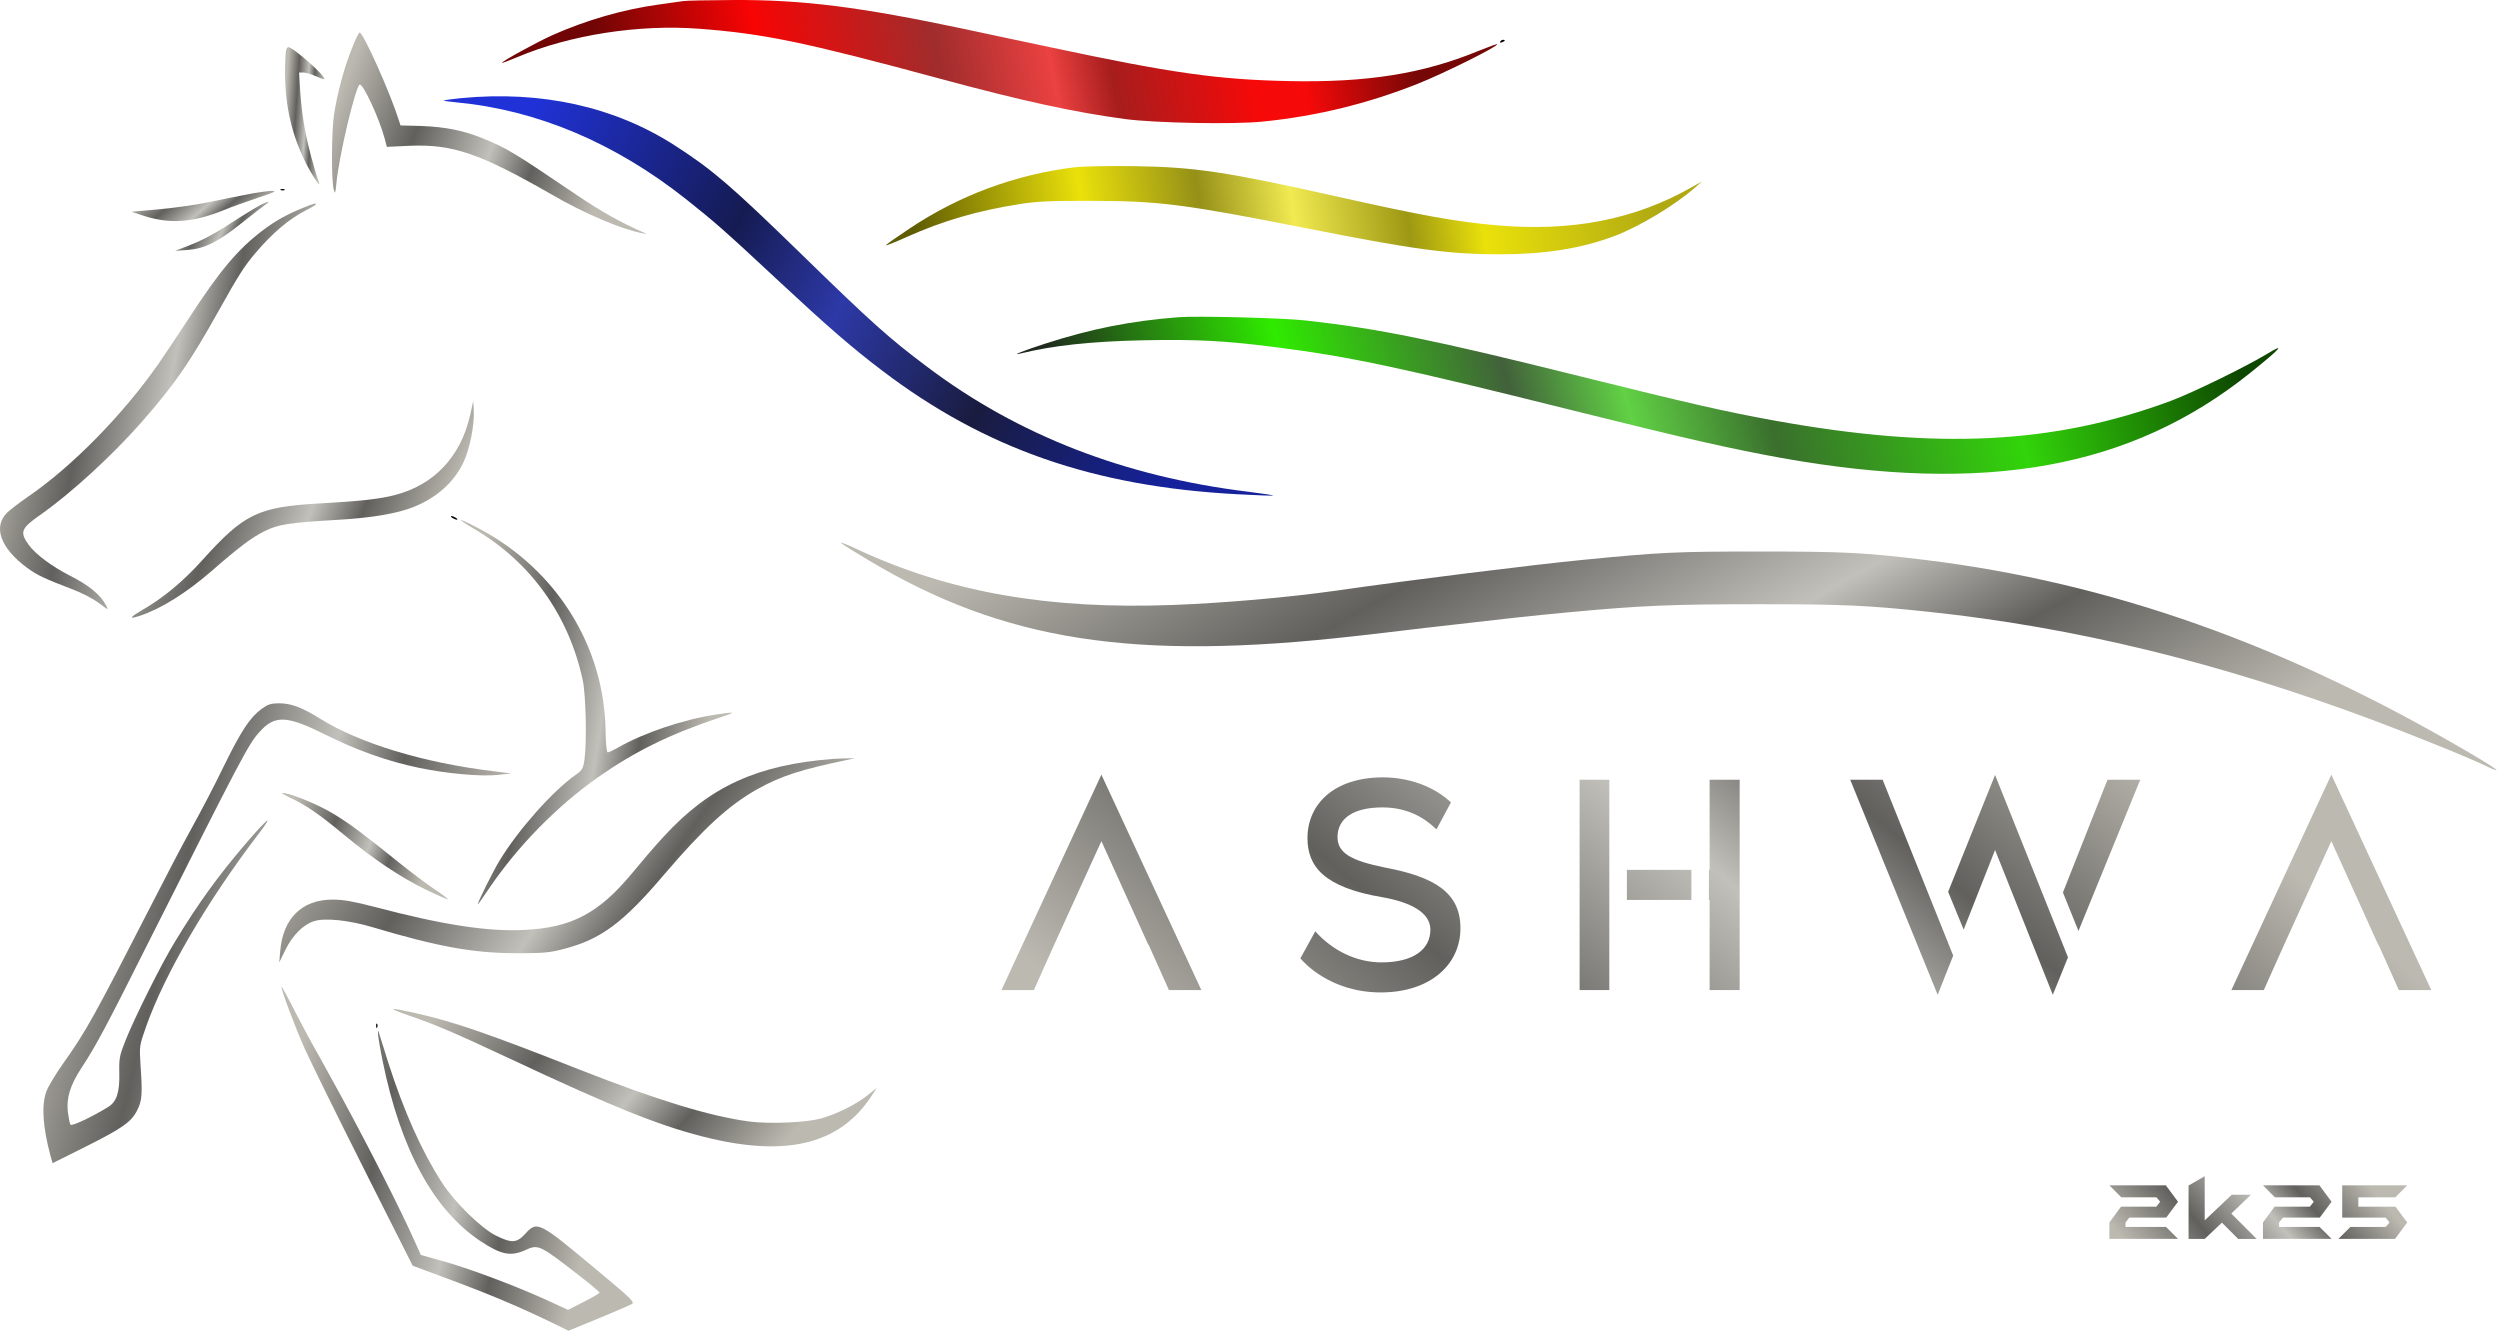 <svg width="341" height="182" viewBox="0 0 341 182" fill="none" xmlns="http://www.w3.org/2000/svg">
<path d="M93.183 0.15C92.836 0.2 91.349 0.398 89.836 0.621C84.977 1.291 79.919 2.754 75.258 4.836C73.175 5.779 68.34 8.431 68.464 8.58C68.514 8.605 69.456 8.258 70.572 7.787C77.737 4.762 87.084 3.299 95.341 3.919C104.167 4.588 109.597 5.704 128.143 10.713C139.399 13.762 146.589 15.324 153.482 16.241C157.573 16.787 168.358 16.985 172.201 16.589C179.589 15.845 186.482 14.159 193.375 11.431C197.094 9.944 204.457 6.274 204.209 6.027C204.16 5.977 203.044 6.398 201.73 6.919C194.094 10.068 186.482 11.283 175.771 11.06C166.126 10.861 159.829 9.969 143.515 6.498C139.349 5.63 133.944 4.465 131.49 3.944C117.283 0.944 109.523 -0.048 100.002 0.002C96.605 0.026 93.531 0.076 93.183 0.15Z" fill="url(#paint0_linear_24_182)"/>
<path d="M47.984 6.646C46.943 9.225 45.976 12.845 45.554 15.671C45.207 17.977 45.182 24.746 45.529 25.886C45.703 26.531 45.753 26.407 45.901 24.845C46.248 21.299 48.381 12.225 49.025 11.556C49.422 11.159 51.728 16.093 52.496 18.994L52.769 20.035L55.819 19.886C61.745 19.638 65.439 20.903 75.332 26.58C79.819 29.184 84.778 31.266 87.604 31.812C88.323 31.936 88.323 31.936 87.728 31.688C84.704 30.374 81.927 28.812 78.604 26.556C70.1 20.803 69.133 20.209 65.91 18.894C63.257 17.803 60.753 17.308 57.48 17.184L54.629 17.109L54.406 16.415C53.215 12.622 49.546 4.44 49.05 4.44C48.926 4.44 48.455 5.431 47.984 6.646Z" fill="url(#paint1_linear_24_182)"/>
<path d="M204.631 5.679C204.557 5.828 204.656 5.853 204.854 5.779C205.301 5.605 205.375 5.431 205.028 5.431C204.879 5.431 204.706 5.531 204.631 5.679Z" fill="black"/>
<path d="M39.035 6.82C38.96 7.043 38.886 8.481 38.886 10.018C38.886 14.531 39.853 18.597 41.811 22.415C42.605 23.977 43.745 25.663 43.522 24.994C41.911 19.985 41.216 16.539 40.944 12.423L40.795 9.894H41.39C41.712 9.894 42.481 10.117 43.076 10.39C43.671 10.663 44.216 10.861 44.241 10.812C44.563 10.489 39.977 6.423 39.307 6.423C39.233 6.423 39.109 6.597 39.035 6.82Z" fill="url(#paint2_linear_24_182)"/>
<path d="M62.836 13.39C61.621 13.514 60.58 13.663 60.531 13.713C60.481 13.762 61.25 13.861 62.241 13.96C73.275 15.002 83.911 19.489 93.68 27.25C97.523 30.299 98.961 31.564 106.324 38.432C112.845 44.506 116.242 47.457 120.333 50.556C134.366 61.217 149.193 66.374 168.78 67.416C171.433 67.564 173.639 67.639 173.664 67.589C173.714 67.54 172.176 67.317 170.218 67.069C153.408 65.011 138.879 59.383 126.531 50.085C121.3 46.167 118.994 44.11 109.176 34.539C99.729 25.341 97.151 23.134 92.192 19.936C83.911 14.556 73.894 12.324 62.836 13.39Z" fill="url(#paint3_linear_24_182)"/>
<path d="M146.614 22.812C138.481 23.804 130.795 26.655 124.002 31.217C122.316 32.333 120.903 33.324 120.828 33.448C120.754 33.572 122.018 33.076 123.655 32.333C128.589 30.126 133.324 28.738 139.052 27.845C141.308 27.473 143.341 27.374 148.845 27.399C157.994 27.399 161.539 27.845 177.978 31.093C192.879 34.043 197.664 34.688 204.606 34.688C210.705 34.688 215.689 33.895 220.176 32.209C223.623 30.919 228.582 27.919 231.284 25.514L232.152 24.746L230.788 25.514C222.953 29.977 214.35 31.638 204.011 30.721C198.507 30.225 193.746 29.357 182.564 26.853C167.292 23.432 163.077 22.787 154.672 22.663C151.324 22.613 147.705 22.688 146.614 22.812Z" fill="url(#paint4_linear_24_182)"/>
<path d="M38.34 25.936C38.513 26.01 38.736 25.985 38.811 25.911C38.91 25.837 38.761 25.762 38.488 25.787C38.216 25.787 38.141 25.861 38.34 25.936Z" fill="black"/>
<path d="M33.803 26.506C32.588 26.729 30.133 27.225 28.348 27.597C26.588 27.969 23.513 28.39 21.53 28.564L17.935 28.886L19.67 29.457C23.191 30.572 26.24 30.374 30.455 28.688C31.472 28.267 33.604 27.498 35.166 26.977C37.522 26.209 37.844 26.035 37.026 26.035C36.48 26.06 35.042 26.258 33.803 26.506Z" fill="url(#paint5_linear_24_182)"/>
<path d="M35.761 27.845C35.364 28.018 34.025 28.837 32.786 29.605C29.463 31.787 27.802 32.704 25.744 33.498L23.885 34.217L25.596 34.093C27.901 33.919 29.711 33.027 32.934 30.448C34.373 29.308 35.835 28.167 36.158 27.944C36.901 27.448 36.778 27.398 35.761 27.845Z" fill="url(#paint6_linear_24_182)"/>
<path d="M41.364 28.341C39.108 29.258 37.596 30.101 35.91 31.366C32.463 33.969 30.034 36.845 25.819 43.316C24.257 45.721 22.372 48.548 21.629 49.614C16.72 56.63 9.802 63.672 3.728 67.812C2.686 68.531 1.471 69.474 1.025 69.87C-1.008 71.804 0.033 74.754 3.703 77.457C5.066 78.449 5.934 78.87 10.248 80.531C11.339 80.953 12.827 81.746 13.546 82.292C14.786 83.234 14.835 83.259 14.488 82.614C13.719 81.126 12.157 79.837 9.455 78.474C7.075 77.259 4.843 75.597 3.926 74.333C2.661 72.573 2.86 72.077 5.438 70.267C9.628 67.341 15.232 62.209 19.273 57.622C23.786 52.49 25.893 49.44 29.835 42.374C32.538 37.539 33.257 36.399 34.844 34.514C37.174 31.762 39.43 29.853 41.811 28.638C42.53 28.291 43.1 27.919 43.1 27.87C43.1 27.671 42.827 27.746 41.364 28.341Z" fill="url(#paint7_linear_24_182)"/>
<path d="M160.747 43.267C154.127 43.787 148.821 44.853 142.523 46.887C139.746 47.779 137.738 48.572 139.176 48.225C143.54 47.135 148.821 46.564 155.937 46.416C163.152 46.267 167.094 46.465 174.011 47.358C184.152 48.647 191.119 50.135 214.549 55.986C230.07 59.854 236.095 61.217 242.938 62.457C270.905 67.465 290.641 63.895 306.88 50.903C311.17 47.457 311.864 46.663 309.137 48.325C306.211 50.085 299.095 53.556 296.12 54.672C280.153 60.597 264.235 61.391 241.946 57.349C235.499 56.184 230.466 55.044 215.417 51.3C195.582 46.366 188.119 44.829 178.102 43.713C175.028 43.366 163.35 43.068 160.747 43.267Z" fill="url(#paint8_linear_24_182)"/>
<path d="M64.125 56.63C62.861 62.258 59.216 66.151 53.885 67.515C51.877 68.06 49.174 68.358 43.769 68.655C35.191 69.151 33.356 70.019 27.629 76.366C24.976 79.317 22.248 81.573 19.397 83.209C17.662 84.226 17.513 84.498 18.976 84.027C21.877 83.085 25.348 80.928 28.819 77.928C32.612 74.606 34.323 73.341 36.034 72.474C37.992 71.507 39.232 71.308 46.323 70.887C50.935 70.614 54.257 70.019 56.489 69.126C59.637 67.837 61.943 65.754 63.232 63.027C64.075 61.267 64.745 57.87 64.621 55.986L64.546 54.721L64.125 56.63Z" fill="url(#paint9_linear_24_182)"/>
<path d="M61.696 70.639C61.894 70.763 62.191 70.887 62.315 70.887C62.464 70.887 62.39 70.763 62.191 70.639C61.993 70.515 61.72 70.391 61.572 70.391C61.447 70.391 61.497 70.515 61.696 70.639Z" fill="black"/>
<path d="M64.77 72.201C72.382 76.688 77.539 83.854 79.473 92.705C79.919 94.738 80.068 101.209 79.721 103.614C79.547 104.829 79.423 105.052 78.506 105.697C75.332 107.953 70.696 113.185 68.142 117.375C67.249 118.838 65.167 123.028 65.167 123.35C65.167 123.424 65.911 122.383 66.803 121.044C70.696 115.342 75.977 109.961 81.531 106.044C86.465 102.573 91.324 100.168 97.77 98.011C100.473 97.118 100.498 97.044 97.82 97.441C93.258 98.11 87.828 99.945 84.233 102.003C83.638 102.325 83.043 102.623 82.894 102.623C82.746 102.623 82.622 101.457 82.597 99.697C82.448 88.168 75.903 77.705 65.39 72.126C62.34 70.515 61.968 70.54 64.77 72.201Z" fill="url(#paint10_linear_24_182)"/>
<path d="M114.754 74.085C115.076 74.358 116.762 75.399 118.473 76.416C136.894 87.449 154.597 90.201 184.92 86.755C186.085 86.631 190.374 86.135 194.465 85.639C206.688 84.226 208.374 84.052 213.804 83.531C223.87 82.589 228.061 82.416 239.838 82.416C251.317 82.416 254.689 82.564 262.896 83.432C282.929 85.54 302.541 90.325 323.64 98.209C329.343 100.342 337.475 103.639 339.458 104.656C340.004 104.928 340.475 105.077 340.525 105.028C340.599 104.978 338.938 103.912 336.855 102.697C311.739 87.945 287.863 79.465 262.524 76.366C254.391 75.374 251.515 75.226 239.961 75.226C228.631 75.226 226.474 75.325 215.912 76.366C209.465 76.986 191.911 79.168 182.316 80.556C175.647 81.498 167.118 82.242 160.002 82.515C142.969 83.159 129.506 80.779 116.985 74.953C115.423 74.209 114.406 73.837 114.754 74.085Z" fill="url(#paint11_linear_24_182)"/>
<path d="M35.712 96.672C34.1 97.837 32.886 99.697 30.48 104.606C29.266 107.135 27.307 110.854 26.166 112.912C25.026 114.945 22.398 119.978 20.315 124.069C12.902 138.549 11.687 140.73 8.761 144.846C7.621 146.433 6.53 148.268 6.307 148.912C5.637 150.846 5.836 153.698 6.877 157.615L7.174 158.656L11.687 156.4C16.72 153.871 17.935 153.028 18.728 151.417C19.373 150.152 19.447 149.185 19.175 145.392C19.001 142.664 19.001 142.664 19.918 140.061C22.447 132.896 28.2 123.003 35.241 113.78C37.522 110.805 36.53 111.548 33.456 115.143C29.786 119.433 26.96 123.325 23.861 128.458C22.1 131.309 18.431 138.648 17.166 141.797C16.299 143.978 16.224 144.301 16.274 146.458C16.323 148.987 15.902 150.276 14.786 150.97C12.579 152.334 9.753 153.673 9.604 153.4C9.505 153.251 9.356 152.458 9.257 151.689C9.034 149.755 9.555 148.045 11.142 145.615C13.125 142.59 14.489 140.036 20.563 127.912C32.836 103.54 33.902 101.482 35.365 99.871C37.497 97.49 39.084 97.565 44.415 100.218C48.654 102.35 52.869 103.837 57.134 104.73C60.952 105.523 65.564 105.945 67.894 105.697L69.754 105.499L67.15 105.176C57.679 104.011 49.125 101.408 43.72 98.061C41.167 96.474 39.704 95.928 38.043 95.928C36.977 95.928 36.53 96.077 35.712 96.672Z" fill="url(#paint12_linear_24_182)"/>
<path d="M113.638 103.515C103.274 104.309 96.803 107.284 90.58 114.052C88.993 115.788 88.249 116.656 86.167 119.16C81.654 124.59 77.935 126.548 71.464 126.846C66.456 127.094 60.282 126.127 51.084 123.697C48.208 122.953 46.819 122.705 45.381 122.705C41.166 122.705 38.588 125.259 38.216 129.772L38.092 131.259L38.96 129.499C39.902 127.59 41.34 126.127 42.803 125.656C44.29 125.16 47.613 125.507 50.91 126.499C59.737 129.127 64.497 129.995 70.373 130.02C74.167 130.02 74.985 129.945 76.943 129.425C81.977 128.11 84.977 125.879 90.53 119.358C95.96 112.986 99.406 109.838 103.274 107.656C106.522 105.846 109.225 104.978 115.498 103.664L116.613 103.416L115.622 103.441C115.076 103.441 114.184 103.49 113.638 103.515Z" fill="url(#paint13_linear_24_182)"/>
<path d="M39.555 108.796C41.885 109.912 43.422 110.978 46.943 113.879C51.034 117.276 54.629 119.656 58.175 121.391C59.737 122.135 61.026 122.706 61.075 122.656C61.125 122.606 60.307 121.987 59.266 121.292C58.224 120.598 56.018 118.937 54.381 117.623C49.72 113.854 47.588 112.267 45.48 111.003C43.497 109.813 40.447 108.524 38.885 108.201C38.191 108.077 38.315 108.176 39.555 108.796Z" fill="url(#paint14_linear_24_182)"/>
<path d="M38.389 134.581C38.389 135.127 40.298 140.21 41.562 143.036C42.331 144.747 45.951 152.111 49.62 159.4L56.29 172.64L60.405 174.177C66.604 176.458 70.62 178.144 75.629 180.574L77.538 181.516L81.579 179.855C83.811 178.937 85.868 178.045 86.141 177.896C86.637 177.648 86.265 177.276 81.48 173.284C73.397 166.541 73.298 166.491 71.612 168.326C70.472 169.565 69.777 169.59 67.62 168.524C65.637 167.532 62.042 164.012 60.331 161.383C57.579 157.144 55.124 151.689 52.943 144.896C52.347 142.987 51.777 141.201 51.703 140.929C51.604 140.458 51.579 140.482 51.554 140.978C51.554 141.276 51.827 142.937 52.174 144.648C54.629 156.772 59.166 165.102 65.612 169.342C68.364 171.152 69.678 171.4 71.612 170.532C73.472 169.689 73.521 169.714 79.373 174.276C80.687 175.293 81.753 176.21 81.778 176.309C81.778 176.408 80.811 176.979 79.621 177.574L77.488 178.665L74.24 177.177C70.001 175.268 63.777 172.937 60.232 171.97L57.405 171.177L56.513 169.193C54.728 165.177 50.389 156.623 46.645 149.73C44.513 145.838 42.703 142.54 42.604 142.416C42.504 142.268 41.513 140.408 40.397 138.276C39.306 136.119 38.389 134.458 38.389 134.581Z" fill="url(#paint15_linear_24_182)"/>
<path d="M55.868 138.549C59.339 139.739 62.141 140.929 69.38 144.326C84.281 151.317 90.48 153.772 97.025 155.309C107.761 157.813 114.852 155.879 119.042 149.235L119.588 148.392L118.224 149.483C116.662 150.698 114.083 151.987 111.902 152.582C109.844 153.127 104.984 153.326 102.232 152.979C96.827 152.26 89.686 150.078 79.025 145.888C66.653 141.003 61.769 139.317 56.736 138.202C52.893 137.359 52.67 137.433 55.868 138.549Z" fill="url(#paint16_linear_24_182)"/>
<path d="M51.307 139.962C51.307 140.235 51.381 140.309 51.455 140.111C51.53 139.937 51.505 139.714 51.431 139.64C51.356 139.54 51.282 139.689 51.307 139.962Z" fill="black"/>
<path d="M150.231 105.662L163.864 135.046H159.442L156.679 128.875H156.633L150.231 114.735L143.783 128.875L141.02 135.046H136.599L150.231 105.662ZM188.887 118.328C195.75 119.617 199.204 121.782 199.204 126.618C199.204 131.592 195.059 135.368 188.335 135.368C181.426 135.368 177.788 131.223 177.373 130.717L179.4 127.032C181.795 129.704 185.065 131.269 188.427 131.269C192.756 131.269 195.105 129.519 195.105 126.802C195.105 124.499 192.48 123.072 188.565 122.381C180.597 121.045 178.34 118.19 178.34 114.321C178.34 109.669 181.979 106.031 188.657 106.031C189.854 106.031 194.368 106.169 197.914 109.439L195.934 113.123C194.46 111.696 192.157 110.13 188.565 110.13C184.65 110.13 182.439 111.604 182.439 114.183C182.439 116.393 184.374 117.407 188.887 118.328ZM230.704 122.749H221.907V118.65H230.704V122.749ZM215.459 135.046V106.353H219.512V135.046H215.459ZM233.191 106.353H237.29V135.046H233.191V122.749H233.098V118.65H233.191V106.353ZM252.369 106.353H256.791L266.416 130.348L264.298 135.691L252.369 106.353ZM287.464 106.353H291.931L283.503 126.986L281.384 121.736L287.464 106.353ZM265.725 121.644L272.127 105.708L282.075 130.579L280.003 135.691L272.127 115.933L267.844 126.802L265.725 121.644ZM317.994 105.662L331.626 135.046H327.205L324.441 128.875H324.395L317.994 114.735L311.546 128.875L308.782 135.046H304.361L317.994 105.662Z" fill="url(#paint17_linear_24_182)"/>
<path d="M297.078 168.979H287.72V166.746L289.306 164.587H294.126L294.647 163.919L294.136 163.314H289.337L287.72 161.676H295.419L297.078 163.919L295.472 166.079H290.443L289.921 166.736V167.352H295.44L297.078 168.979ZM298.521 161.707L300.722 160.435V166.454L304.416 162.959H307.034L304.353 165.526L307.817 168.99H305.292L303.07 166.767L300.722 168.99H298.521V161.707ZM318.026 168.979H308.667V166.746L310.253 164.587H315.073L315.595 163.919L315.084 163.314H310.284L308.667 161.676H316.367L318.026 163.919L316.419 166.079H311.39L310.869 166.736V167.352H316.388L318.026 168.979ZM328.346 166.746L326.687 168.979H318.967L320.594 167.352H325.414L325.936 166.736L325.404 166.079H319.478V161.676H328.346L326.719 163.314H321.679V164.587H326.739L328.346 166.746Z" fill="url(#paint18_linear_24_182)"/>
<defs>
<linearGradient id="paint0_linear_24_182" x1="81.902" y1="8.469" x2="189.29" y2="-11.893" gradientUnits="userSpaceOnUse">
<stop stop-color="#710505"/>
<stop offset="0.196" stop-color="#F80404"/>
<stop offset="0.414" stop-color="#A02C2C"/>
<stop offset="0.552" stop-color="#EB4141"/>
<stop offset="0.624" stop-color="#A71D1D"/>
<stop offset="0.796" stop-color="#F60909"/>
<stop offset="0.858" stop-color="#F60909"/>
<stop offset="1" stop-color="#750707"/>
</linearGradient>
<linearGradient id="paint1_linear_24_182" x1="79.736" y1="31.802" x2="44.261" y2="18.319" gradientUnits="userSpaceOnUse">
<stop stop-color="#BBB9B0"/>
<stop offset="0.259" stop-color="#62605D"/>
<stop offset="0.421" stop-color="#C1C0BA"/>
<stop offset="0.696" stop-color="#62605D"/>
<stop offset="1" stop-color="#BBB9B0"/>
</linearGradient>
<linearGradient id="paint2_linear_24_182" x1="43.202" y1="25.082" x2="38.141" y2="24.729" gradientUnits="userSpaceOnUse">
<stop stop-color="#BBB9B0"/>
<stop offset="0.259" stop-color="#62605D"/>
<stop offset="0.421" stop-color="#C1C0BA"/>
<stop offset="0.696" stop-color="#62605D"/>
<stop offset="1" stop-color="#BBB9B0"/>
</linearGradient>
<linearGradient id="paint3_linear_24_182" x1="170.323" y1="67.602" x2="67.026" y2="13.118" gradientUnits="userSpaceOnUse">
<stop offset="0.093" stop-color="#15229B"/>
<stop offset="0.327" stop-color="#191C3F"/>
<stop offset="0.525" stop-color="#2D39A7"/>
<stop offset="0.676" stop-color="#151B52"/>
<stop offset="0.952" stop-color="#2032D7"/>
</linearGradient>
<linearGradient id="paint4_linear_24_182" x1="124.392" y1="28.738" x2="232.152" y2="13.768" gradientUnits="userSpaceOnUse">
<stop stop-color="#605C02"/>
<stop offset="0.212" stop-color="#EAE10B"/>
<stop offset="0.358" stop-color="#959018"/>
<stop offset="0.473" stop-color="#F1EA51"/>
<stop offset="0.614" stop-color="#9D9813"/>
<stop offset="0.707" stop-color="#EAE10B"/>
<stop offset="0.927" stop-color="#B0A912"/>
</linearGradient>
<linearGradient id="paint5_linear_24_182" x1="33.601" y1="30.141" x2="25.667" y2="21.002" gradientUnits="userSpaceOnUse">
<stop stop-color="#BBB9B0"/>
<stop offset="0.259" stop-color="#62605D"/>
<stop offset="0.421" stop-color="#C1C0BA"/>
<stop offset="0.696" stop-color="#62605D"/>
<stop offset="1" stop-color="#BBB9B0"/>
</linearGradient>
<linearGradient id="paint6_linear_24_182" x1="34.129" y1="34.195" x2="24.201" y2="29.582" gradientUnits="userSpaceOnUse">
<stop stop-color="#BBB9B0"/>
<stop offset="0.259" stop-color="#62605D"/>
<stop offset="0.421" stop-color="#C1C0BA"/>
<stop offset="0.696" stop-color="#62605D"/>
<stop offset="1" stop-color="#BBB9B0"/>
</linearGradient>
<linearGradient id="paint7_linear_24_182" x1="34.633" y1="82.872" x2="-4.759" y2="75.399" gradientUnits="userSpaceOnUse">
<stop stop-color="#BBB9B0"/>
<stop offset="0.259" stop-color="#62605D"/>
<stop offset="0.421" stop-color="#C1C0BA"/>
<stop offset="0.696" stop-color="#62605D"/>
<stop offset="1" stop-color="#BBB9B0"/>
</linearGradient>
<linearGradient id="paint8_linear_24_182" x1="144.662" y1="56.352" x2="296.957" y2="17.302" gradientUnits="userSpaceOnUse">
<stop stop-color="#20291E"/>
<stop offset="0.197" stop-color="#2FEB00"/>
<stop offset="0.382" stop-color="#42613B"/>
<stop offset="0.478" stop-color="#61D145"/>
<stop offset="0.595" stop-color="#3A6F2D"/>
<stop offset="0.802" stop-color="#32D40A"/>
<stop offset="1" stop-color="#0E4700"/>
</linearGradient>
<linearGradient id="paint9_linear_24_182" x1="55.469" y1="84.153" x2="16.981" y2="69.355" gradientUnits="userSpaceOnUse">
<stop stop-color="#BBB9B0"/>
<stop offset="0.259" stop-color="#62605D"/>
<stop offset="0.421" stop-color="#C1C0BA"/>
<stop offset="0.696" stop-color="#62605D"/>
<stop offset="1" stop-color="#BBB9B0"/>
</linearGradient>
<linearGradient id="paint10_linear_24_182" x1="92.555" y1="123.18" x2="58.575" y2="117.353" gradientUnits="userSpaceOnUse">
<stop stop-color="#BBB9B0"/>
<stop offset="0.259" stop-color="#62605D"/>
<stop offset="0.421" stop-color="#C1C0BA"/>
<stop offset="0.696" stop-color="#62605D"/>
<stop offset="1" stop-color="#BBB9B0"/>
</linearGradient>
<linearGradient id="paint11_linear_24_182" x1="296.159" y1="104.934" x2="244.471" y2="13.386" gradientUnits="userSpaceOnUse">
<stop stop-color="#BBB9B0"/>
<stop offset="0.259" stop-color="#62605D"/>
<stop offset="0.421" stop-color="#C1C0BA"/>
<stop offset="0.696" stop-color="#62605D"/>
<stop offset="1" stop-color="#BBB9B0"/>
</linearGradient>
<linearGradient id="paint12_linear_24_182" x1="57.213" y1="158.449" x2="0.262" y2="144.346" gradientUnits="userSpaceOnUse">
<stop stop-color="#BBB9B0"/>
<stop offset="0.259" stop-color="#62605D"/>
<stop offset="0.421" stop-color="#C1C0BA"/>
<stop offset="0.696" stop-color="#62605D"/>
<stop offset="1" stop-color="#BBB9B0"/>
</linearGradient>
<linearGradient id="paint13_linear_24_182" x1="101.187" y1="131.167" x2="50.643" y2="96.481" gradientUnits="userSpaceOnUse">
<stop stop-color="#BBB9B0"/>
<stop offset="0.259" stop-color="#62605D"/>
<stop offset="0.421" stop-color="#C1C0BA"/>
<stop offset="0.696" stop-color="#62605D"/>
<stop offset="1" stop-color="#BBB9B0"/>
</linearGradient>
<linearGradient id="paint14_linear_24_182" x1="56.635" y1="122.611" x2="37.917" y2="115.51" gradientUnits="userSpaceOnUse">
<stop stop-color="#BBB9B0"/>
<stop offset="0.259" stop-color="#62605D"/>
<stop offset="0.421" stop-color="#C1C0BA"/>
<stop offset="0.696" stop-color="#62605D"/>
<stop offset="1" stop-color="#BBB9B0"/>
</linearGradient>
<linearGradient id="paint15_linear_24_182" x1="76.893" y1="181.361" x2="34.159" y2="170.745" gradientUnits="userSpaceOnUse">
<stop stop-color="#BBB9B0"/>
<stop offset="0.259" stop-color="#62605D"/>
<stop offset="0.421" stop-color="#C1C0BA"/>
<stop offset="0.696" stop-color="#62605D"/>
<stop offset="1" stop-color="#BBB9B0"/>
</linearGradient>
<linearGradient id="paint16_linear_24_182" x1="106.633" y1="156.301" x2="70.624" y2="125.452" gradientUnits="userSpaceOnUse">
<stop stop-color="#BBB9B0"/>
<stop offset="0.259" stop-color="#62605D"/>
<stop offset="0.421" stop-color="#C1C0BA"/>
<stop offset="0.696" stop-color="#62605D"/>
<stop offset="1" stop-color="#BBB9B0"/>
</linearGradient>
<linearGradient id="paint17_linear_24_182" x1="294.298" y1="103.136" x2="215.498" y2="195.272" gradientUnits="userSpaceOnUse">
<stop stop-color="#BBB9B0"/>
<stop offset="0.259" stop-color="#62605D"/>
<stop offset="0.421" stop-color="#C1C0BA"/>
<stop offset="0.696" stop-color="#62605D"/>
<stop offset="1" stop-color="#BBB9B0"/>
</linearGradient>
<linearGradient id="paint18_linear_24_182" x1="320.804" y1="159.039" x2="297.93" y2="178.735" gradientUnits="userSpaceOnUse">
<stop stop-color="#BBB9B0"/>
<stop offset="0.259" stop-color="#62605D"/>
<stop offset="0.421" stop-color="#C1C0BA"/>
<stop offset="0.696" stop-color="#62605D"/>
<stop offset="1" stop-color="#BBB9B0"/>
</linearGradient>
</defs>
</svg>
